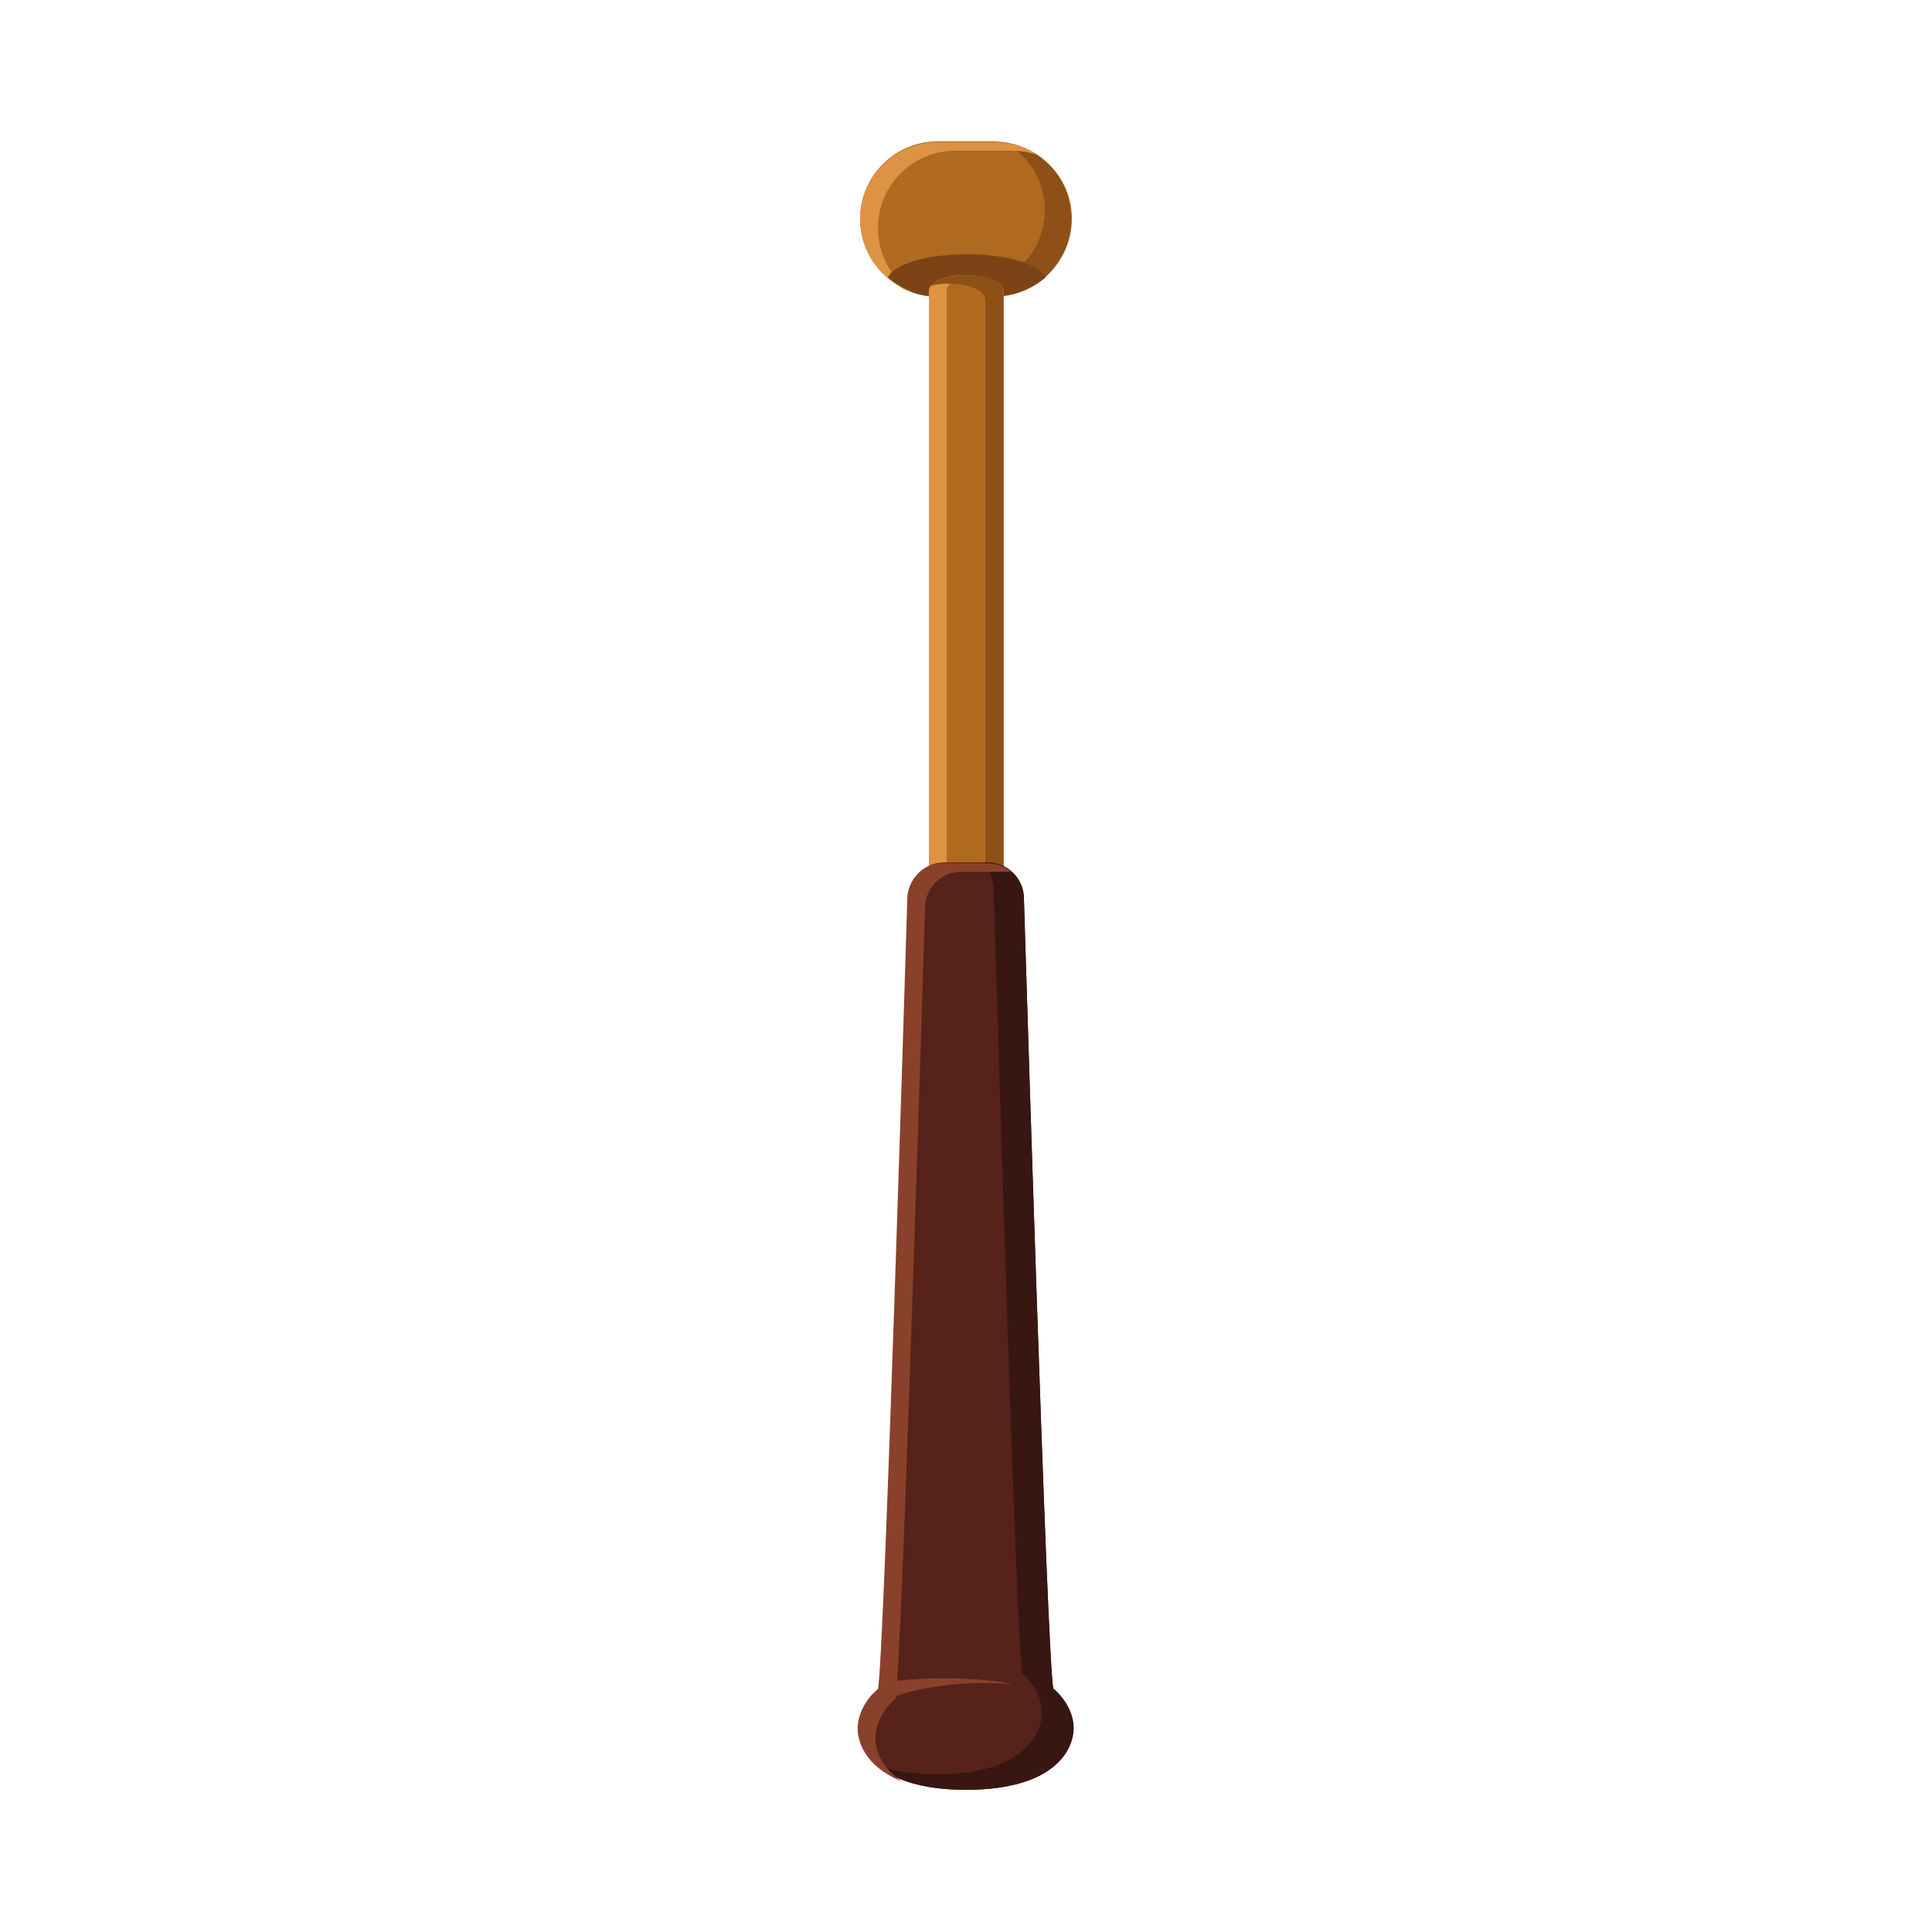 <?xml version="1.0" encoding="utf-8"?>
<!-- Generator: Adobe Illustrator 16.0.0, SVG Export Plug-In . SVG Version: 6.00 Build 0)  -->
<!DOCTYPE svg PUBLIC "-//W3C//DTD SVG 1.1//EN" "http://www.w3.org/Graphics/SVG/1.1/DTD/svg11.dtd">
<svg version="1.1" id="Layer_2" xmlns:x="http://ns.adobe.com/Extensibility/1.0/" xmlns:i="http://ns.adobe.com/AdobeIllustrator/10.0/" xmlns:graph="http://ns.adobe.com/Graphs/1.0/"
	 xmlns="http://www.w3.org/2000/svg" xmlns:xlink="http://www.w3.org/1999/xlink" xmlns:a="http://ns.adobe.com/AdobeSVGViewerExtensions/3.0/"
	 x="0px" y="0px" width="250px" height="250px" viewBox="0 0 250 250" style="enable-background:new 0 0 250 250;"
	 xml:space="preserve">
<g>
	<path style="fill:#AF6A20;" d="M138.7,28.3c0,5.5-4.5,10-10,10h-7.4c-5.5,0-10-4.5-10-10l0,0c0-5.5,4.5-10,10-10h7.4
		C134.2,18.4,138.7,22.8,138.7,28.3L138.7,28.3z"/>
	<path style="fill:#8E5017;" d="M130.1,18.5c3.1,1.7,5.1,5,5.1,8.7c0,5.5-4.5,10-10,10h-7.4c-0.5,0-1,0-1.4-0.1
		c1.4,0.8,3.1,1.3,4.8,1.3h7.4c5.5,0,10-4.5,10-10C138.7,23.3,134.9,19.2,130.1,18.5z"/>
	<path style="fill:#DD9343;" d="M113.6,29.5c0-5.5,4.5-10,10-10h7.4c1.2,0,2.3,0.2,3.3,0.6c-1.6-1.1-3.5-1.7-5.6-1.7h-7.4
		c-5.5,0-10,4.5-10,10c0,4.3,2.8,8,6.7,9.4C115.3,36,113.6,32.9,113.6,29.5z"/>
	<path style="fill:#7C4416;" d="M114.9,35.9c1.7,1.5,4,2.4,6.5,2.4h7.4c2.5,0,4.7-0.9,6.5-2.4c-0.7-1.7-5-3-10.1-3
		C119.8,32.9,115.6,34.2,114.9,35.9z"/>
</g>
<g>
	<path style="fill:#AF6A20;" d="M125,35.6c-2.7,0-4.8,0.9-4.8,2.1v94.9h9.7V37.7C129.8,36.5,127.7,35.6,125,35.6z"/>
	<path style="fill:#DD9343;" d="M126.1,35.7c-0.4,0-0.7-0.1-1.1-0.1c-2.7,0-4.8,0.9-4.8,2.1v94.9h2.3V37.7
		C122.4,36.7,124,35.9,126.1,35.7z"/>
	<path style="fill:#8E5017;" d="M125,35.6c-2.1,0-3.9,0.6-4.6,1.4c0.7-0.2,1.5-0.3,2.3-0.3c2.7,0,4.8,0.9,4.8,2.1v93.8h2.3V37.7
		C129.8,36.5,127.7,35.6,125,35.6z"/>
</g>
<g>
	<path style="fill:#562219;" d="M138.9,223.1c-0.3-2.8-2.6-4.6-2.6-4.6c-0.8-3.1-3.7-98.9-3.8-102.1c0,0,0-0.1,0-0.1
		c0-2.6-2.1-4.7-4.7-4.7h-5.6c-2.6,0-4.7,2.1-4.7,4.7c0,0,0,0.1,0,0.1c-0.1,3.2-3,99-3.8,102.1c0,0-2.3,1.7-2.6,4.6
		c-0.3,2.8,2,8.5,13.9,8.5v0c0,0,0,0,0,0s0,0,0,0v0C137,231.6,139.2,225.9,138.9,223.1z"/>
	<path style="fill:#381611;" d="M138.9,223.1c-0.3-2.8-2.6-4.6-2.6-4.6c-0.8-3.1-3.7-98.9-3.8-102.1c0,0,0-0.1,0-0.1
		c0-2.6-2.1-4.7-4.7-4.7H127c1,0.9,1.6,2.1,1.6,3.6c0,0,0,0.1,0,0.1c0.1,3.2,2.9,98.3,3.7,101.3c0,0,2.2,1.7,2.5,4.5
		c0.3,2.8-1.9,8.5-13.6,8.5v0c0,0,0,0,0,0s0,0,0,0v0c-3.3,0-5.8-0.5-7.7-1.2c2,1.8,5.6,3.2,11.5,3.2v0c0,0,0,0,0,0s0,0,0,0v0
		C137,231.6,139.2,225.9,138.9,223.1z"/>
	<path style="fill:#89412B;" d="M116.1,217.5c1-14.7,3.5-96.9,3.6-99.9c0,0,0-0.1,0-0.1c0-2.6,2.1-4.7,4.7-4.7h5.6
		c0.3,0,0.6,0,0.9,0.1c-0.8-0.8-1.9-1.2-3.2-1.2h-5.6c-2.6,0-4.7,2.1-4.7,4.7c0,0,0,0.1,0,0.1c-0.1,3.2-3,99-3.8,102.1
		c0,0-2.3,1.7-2.6,4.6c-0.2,2,0.9,5.4,5.7,7.3c-2.9-1.9-3.6-4.5-3.4-6.1c0.3-2.8,2.6-4.6,2.6-4.6c0-0.1,0-0.2,0-0.3
		c2.2-0.8,7.2-2.1,15-1.6C131,217.8,123.7,216.6,116.1,217.5z"/>
</g>
</svg>

